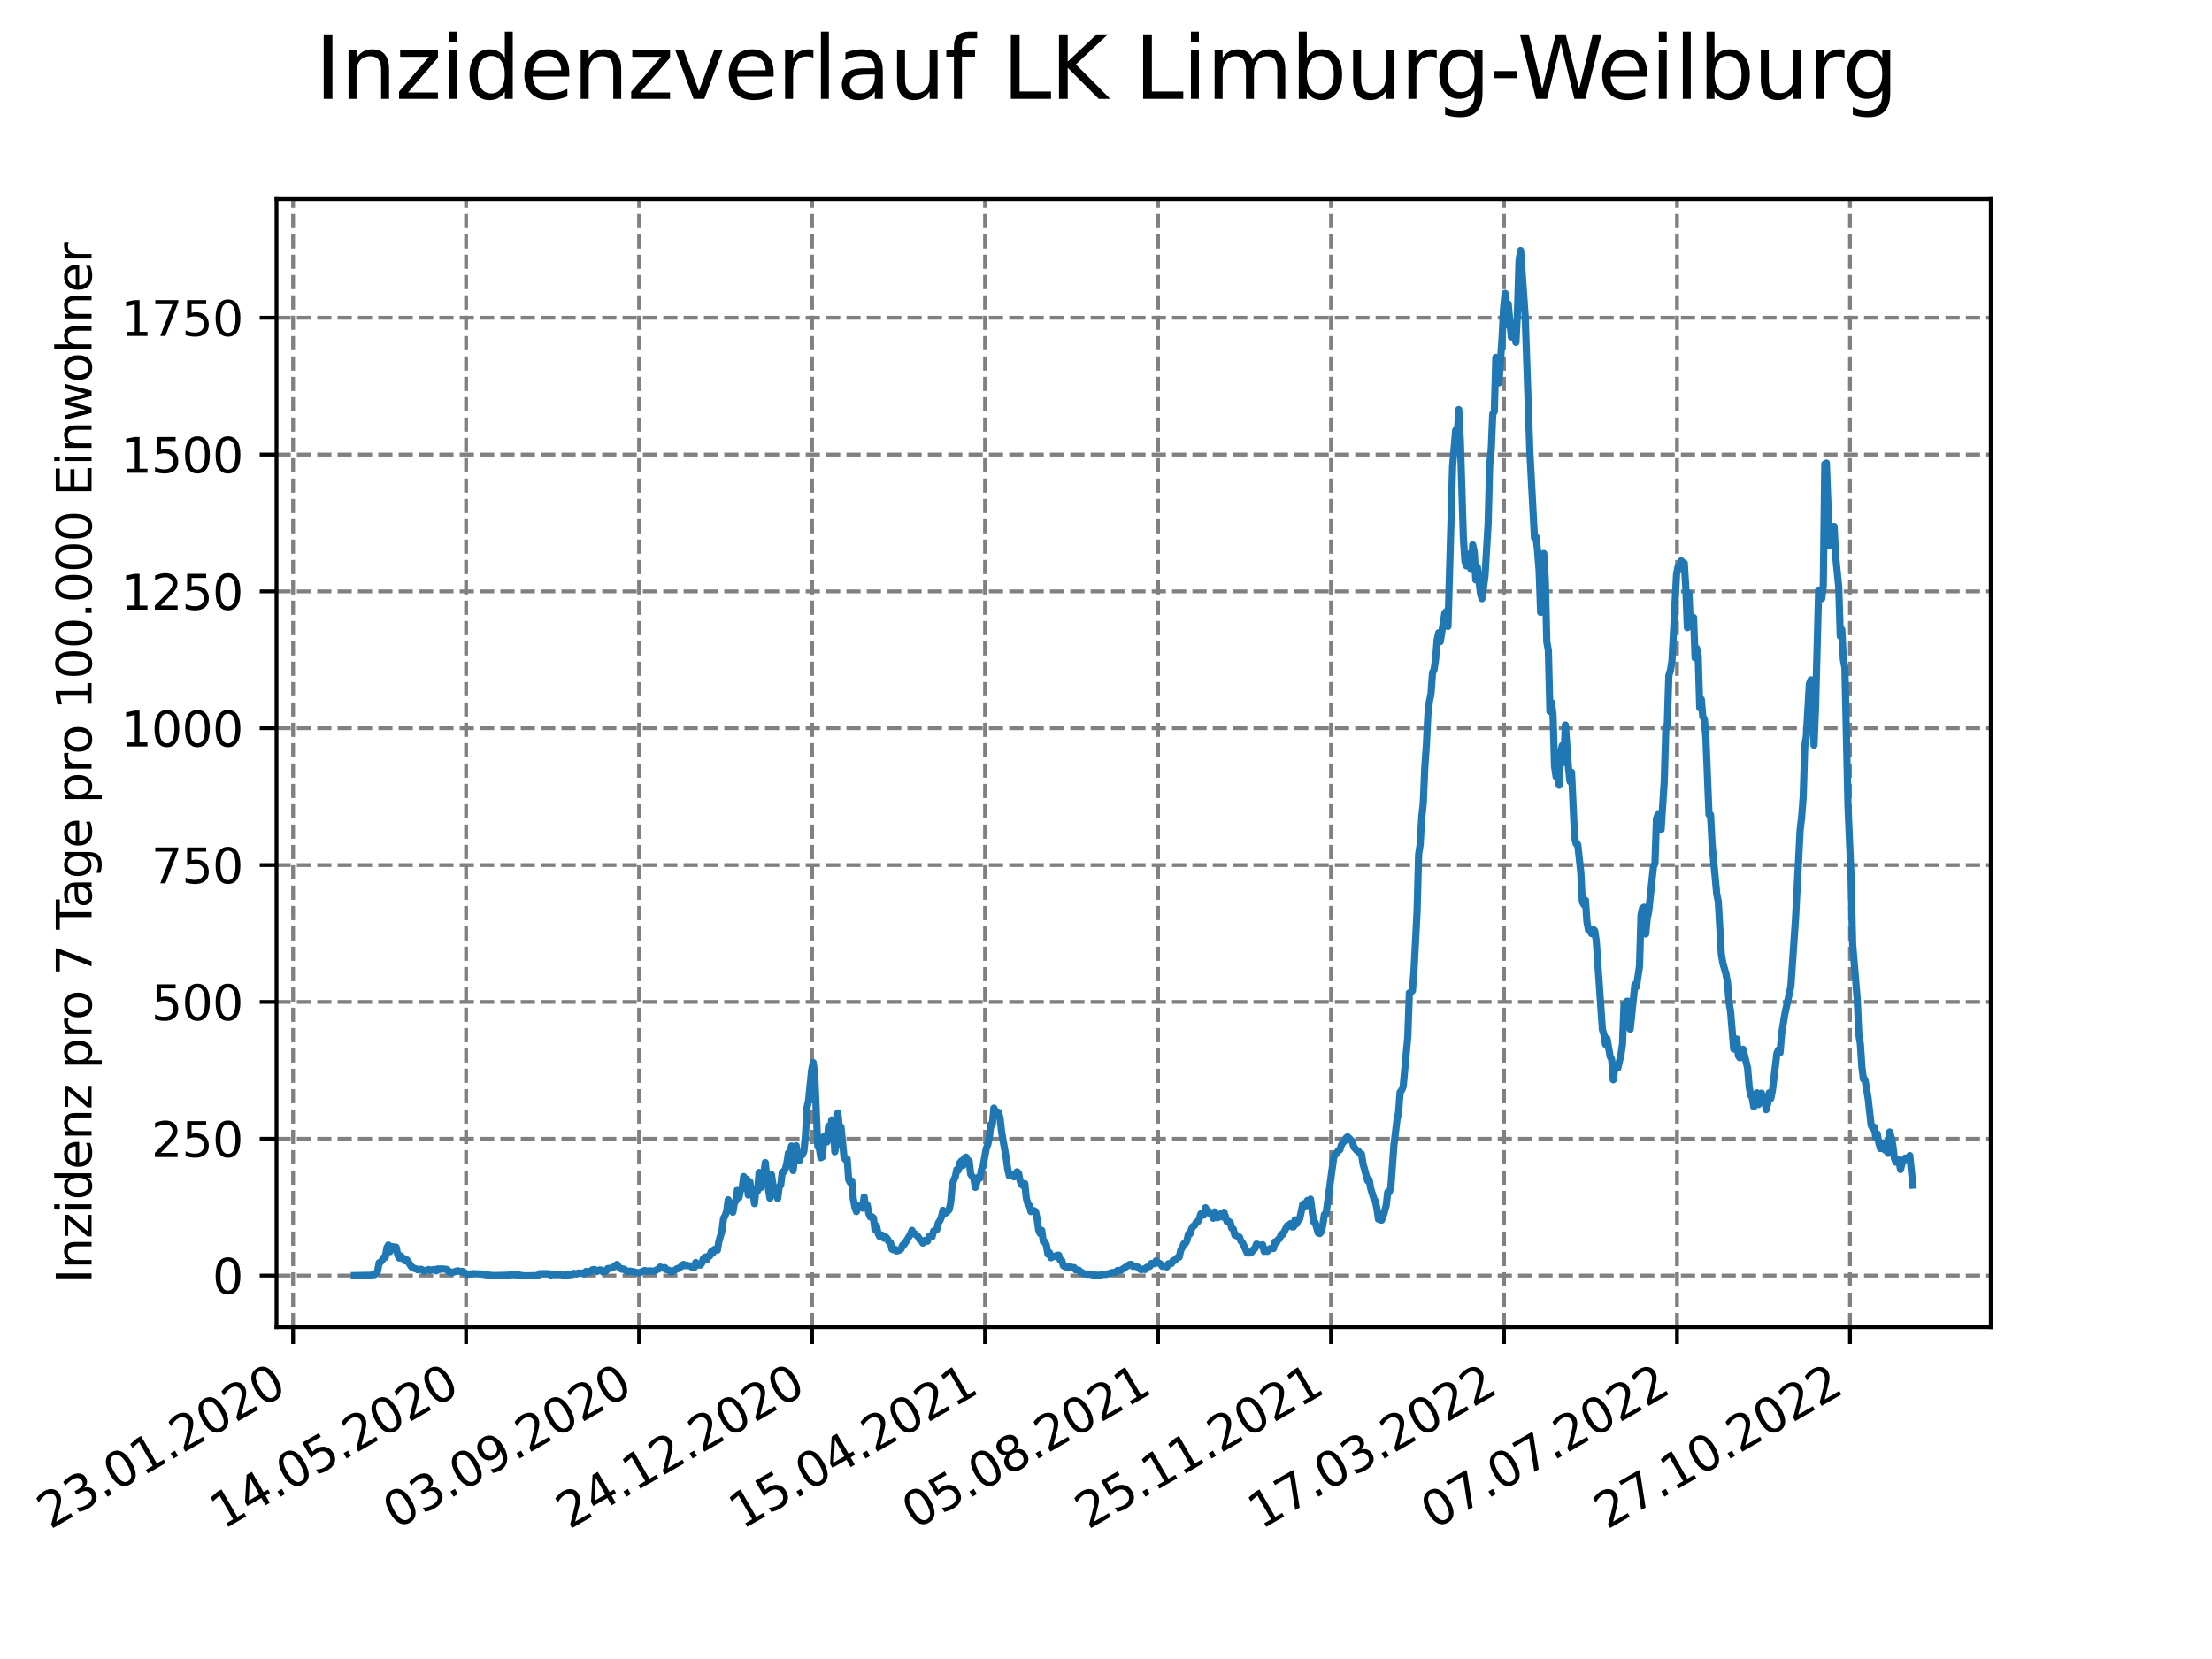 <?xml version="1.0" encoding="utf-8" standalone="no"?>
<!DOCTYPE svg PUBLIC "-//W3C//DTD SVG 1.1//EN"
  "http://www.w3.org/Graphics/SVG/1.1/DTD/svg11.dtd">
<svg xmlns:xlink="http://www.w3.org/1999/xlink" width="460.8pt" height="345.6pt" viewBox="0 0 460.8 345.6" xmlns="http://www.w3.org/2000/svg" version="1.1">
 <defs>
  <style type="text/css">*{stroke-linejoin: round; stroke-linecap: butt}</style>
 </defs>
 <g id="figure_1">
  <g id="patch_1">
   <path d="M 0 345.6 
L 460.8 345.6 
L 460.8 0 
L 0 0 
z
" style="fill: #ffffff"/>
  </g>
  <g id="axes_1">
   <g id="patch_2">
    <path d="M 57.6 276.48 
L 414.72 276.48 
L 414.72 41.472 
L 57.6 41.472 
z
" style="fill: #ffffff"/>
   </g>
   <g id="matplotlib.axis_1">
    <g id="xtick_1">
     <g id="line2d_1">
      <path d="M 61.056 276.48 
L 61.056 41.472 
" clip-path="url(#p3d12aa8bef)" style="fill: none; stroke-dasharray: 2.96,1.28; stroke-dashoffset: 0; stroke: #808080; stroke-width: 0.8"/>
     </g>
     <g id="line2d_2">
      <defs>
       <path id="m053cb8825e" d="M 0 0 
L 0 3.5 
" style="stroke: #000000; stroke-width: 0.8"/>
      </defs>
      <g>
       <use xlink:href="#m053cb8825e" x="61.056" y="276.48" style="stroke: #000000; stroke-width: 0.8"/>
      </g>
     </g>
     <g id="text_1">
      <!-- 23.01.2020 -->
      <g transform="translate(10.431 318.689) rotate(-30) scale(0.1 -0.1)">
       <defs>
        <path id="DejaVuSans-32" d="M 1228 531 
L 3431 531 
L 3431 0 
L 469 0 
L 469 531 
Q 828 903 1448 1529 
Q 2069 2156 2228 2338 
Q 2531 2678 2651 2914 
Q 2772 3150 2772 3378 
Q 2772 3750 2511 3984 
Q 2250 4219 1831 4219 
Q 1534 4219 1204 4116 
Q 875 4013 500 3803 
L 500 4441 
Q 881 4594 1212 4672 
Q 1544 4750 1819 4750 
Q 2544 4750 2975 4387 
Q 3406 4025 3406 3419 
Q 3406 3131 3298 2873 
Q 3191 2616 2906 2266 
Q 2828 2175 2409 1742 
Q 1991 1309 1228 531 
z
" transform="scale(0.016)"/>
        <path id="DejaVuSans-33" d="M 2597 2516 
Q 3050 2419 3304 2112 
Q 3559 1806 3559 1356 
Q 3559 666 3084 287 
Q 2609 -91 1734 -91 
Q 1441 -91 1130 -33 
Q 819 25 488 141 
L 488 750 
Q 750 597 1062 519 
Q 1375 441 1716 441 
Q 2309 441 2620 675 
Q 2931 909 2931 1356 
Q 2931 1769 2642 2001 
Q 2353 2234 1838 2234 
L 1294 2234 
L 1294 2753 
L 1863 2753 
Q 2328 2753 2575 2939 
Q 2822 3125 2822 3475 
Q 2822 3834 2567 4026 
Q 2313 4219 1838 4219 
Q 1578 4219 1281 4162 
Q 984 4106 628 3988 
L 628 4550 
Q 988 4650 1302 4700 
Q 1616 4750 1894 4750 
Q 2613 4750 3031 4423 
Q 3450 4097 3450 3541 
Q 3450 3153 3228 2886 
Q 3006 2619 2597 2516 
z
" transform="scale(0.016)"/>
        <path id="DejaVuSans-2e" d="M 684 794 
L 1344 794 
L 1344 0 
L 684 0 
L 684 794 
z
" transform="scale(0.016)"/>
        <path id="DejaVuSans-30" d="M 2034 4250 
Q 1547 4250 1301 3770 
Q 1056 3291 1056 2328 
Q 1056 1369 1301 889 
Q 1547 409 2034 409 
Q 2525 409 2770 889 
Q 3016 1369 3016 2328 
Q 3016 3291 2770 3770 
Q 2525 4250 2034 4250 
z
M 2034 4750 
Q 2819 4750 3233 4129 
Q 3647 3509 3647 2328 
Q 3647 1150 3233 529 
Q 2819 -91 2034 -91 
Q 1250 -91 836 529 
Q 422 1150 422 2328 
Q 422 3509 836 4129 
Q 1250 4750 2034 4750 
z
" transform="scale(0.016)"/>
        <path id="DejaVuSans-31" d="M 794 531 
L 1825 531 
L 1825 4091 
L 703 3866 
L 703 4441 
L 1819 4666 
L 2450 4666 
L 2450 531 
L 3481 531 
L 3481 0 
L 794 0 
L 794 531 
z
" transform="scale(0.016)"/>
       </defs>
       <use xlink:href="#DejaVuSans-32"/>
       <use xlink:href="#DejaVuSans-33" x="63.623"/>
       <use xlink:href="#DejaVuSans-2e" x="127.246"/>
       <use xlink:href="#DejaVuSans-30" x="159.033"/>
       <use xlink:href="#DejaVuSans-31" x="222.656"/>
       <use xlink:href="#DejaVuSans-2e" x="286.279"/>
       <use xlink:href="#DejaVuSans-32" x="318.066"/>
       <use xlink:href="#DejaVuSans-30" x="381.689"/>
       <use xlink:href="#DejaVuSans-32" x="445.312"/>
       <use xlink:href="#DejaVuSans-30" x="508.936"/>
      </g>
     </g>
    </g>
    <g id="xtick_2">
     <g id="line2d_3">
      <path d="M 97.093 276.48 
L 97.093 41.472 
" clip-path="url(#p3d12aa8bef)" style="fill: none; stroke-dasharray: 2.96,1.28; stroke-dashoffset: 0; stroke: #808080; stroke-width: 0.8"/>
     </g>
     <g id="line2d_4">
      <g>
       <use xlink:href="#m053cb8825e" x="97.093" y="276.48" style="stroke: #000000; stroke-width: 0.8"/>
      </g>
     </g>
     <g id="text_2">
      <!-- 14.05.2020 -->
      <g transform="translate(46.468 318.689) rotate(-30) scale(0.1 -0.1)">
       <defs>
        <path id="DejaVuSans-34" d="M 2419 4116 
L 825 1625 
L 2419 1625 
L 2419 4116 
z
M 2253 4666 
L 3047 4666 
L 3047 1625 
L 3713 1625 
L 3713 1100 
L 3047 1100 
L 3047 0 
L 2419 0 
L 2419 1100 
L 313 1100 
L 313 1709 
L 2253 4666 
z
" transform="scale(0.016)"/>
        <path id="DejaVuSans-35" d="M 691 4666 
L 3169 4666 
L 3169 4134 
L 1269 4134 
L 1269 2991 
Q 1406 3038 1543 3061 
Q 1681 3084 1819 3084 
Q 2600 3084 3056 2656 
Q 3513 2228 3513 1497 
Q 3513 744 3044 326 
Q 2575 -91 1722 -91 
Q 1428 -91 1123 -41 
Q 819 9 494 109 
L 494 744 
Q 775 591 1075 516 
Q 1375 441 1709 441 
Q 2250 441 2565 725 
Q 2881 1009 2881 1497 
Q 2881 1984 2565 2268 
Q 2250 2553 1709 2553 
Q 1456 2553 1204 2497 
Q 953 2441 691 2322 
L 691 4666 
z
" transform="scale(0.016)"/>
       </defs>
       <use xlink:href="#DejaVuSans-31"/>
       <use xlink:href="#DejaVuSans-34" x="63.623"/>
       <use xlink:href="#DejaVuSans-2e" x="127.246"/>
       <use xlink:href="#DejaVuSans-30" x="159.033"/>
       <use xlink:href="#DejaVuSans-35" x="222.656"/>
       <use xlink:href="#DejaVuSans-2e" x="286.279"/>
       <use xlink:href="#DejaVuSans-32" x="318.066"/>
       <use xlink:href="#DejaVuSans-30" x="381.689"/>
       <use xlink:href="#DejaVuSans-32" x="445.312"/>
       <use xlink:href="#DejaVuSans-30" x="508.936"/>
      </g>
     </g>
    </g>
    <g id="xtick_3">
     <g id="line2d_5">
      <path d="M 133.13 276.48 
L 133.13 41.472 
" clip-path="url(#p3d12aa8bef)" style="fill: none; stroke-dasharray: 2.96,1.28; stroke-dashoffset: 0; stroke: #808080; stroke-width: 0.8"/>
     </g>
     <g id="line2d_6">
      <g>
       <use xlink:href="#m053cb8825e" x="133.13" y="276.48" style="stroke: #000000; stroke-width: 0.8"/>
      </g>
     </g>
     <g id="text_3">
      <!-- 03.09.2020 -->
      <g transform="translate(82.505 318.689) rotate(-30) scale(0.1 -0.1)">
       <defs>
        <path id="DejaVuSans-39" d="M 703 97 
L 703 672 
Q 941 559 1184 500 
Q 1428 441 1663 441 
Q 2288 441 2617 861 
Q 2947 1281 2994 2138 
Q 2813 1869 2534 1725 
Q 2256 1581 1919 1581 
Q 1219 1581 811 2004 
Q 403 2428 403 3163 
Q 403 3881 828 4315 
Q 1253 4750 1959 4750 
Q 2769 4750 3195 4129 
Q 3622 3509 3622 2328 
Q 3622 1225 3098 567 
Q 2575 -91 1691 -91 
Q 1453 -91 1209 -44 
Q 966 3 703 97 
z
M 1959 2075 
Q 2384 2075 2632 2365 
Q 2881 2656 2881 3163 
Q 2881 3666 2632 3958 
Q 2384 4250 1959 4250 
Q 1534 4250 1286 3958 
Q 1038 3666 1038 3163 
Q 1038 2656 1286 2365 
Q 1534 2075 1959 2075 
z
" transform="scale(0.016)"/>
       </defs>
       <use xlink:href="#DejaVuSans-30"/>
       <use xlink:href="#DejaVuSans-33" x="63.623"/>
       <use xlink:href="#DejaVuSans-2e" x="127.246"/>
       <use xlink:href="#DejaVuSans-30" x="159.033"/>
       <use xlink:href="#DejaVuSans-39" x="222.656"/>
       <use xlink:href="#DejaVuSans-2e" x="286.279"/>
       <use xlink:href="#DejaVuSans-32" x="318.066"/>
       <use xlink:href="#DejaVuSans-30" x="381.689"/>
       <use xlink:href="#DejaVuSans-32" x="445.312"/>
       <use xlink:href="#DejaVuSans-30" x="508.936"/>
      </g>
     </g>
    </g>
    <g id="xtick_4">
     <g id="line2d_7">
      <path d="M 169.167 276.48 
L 169.167 41.472 
" clip-path="url(#p3d12aa8bef)" style="fill: none; stroke-dasharray: 2.96,1.28; stroke-dashoffset: 0; stroke: #808080; stroke-width: 0.8"/>
     </g>
     <g id="line2d_8">
      <g>
       <use xlink:href="#m053cb8825e" x="169.167" y="276.48" style="stroke: #000000; stroke-width: 0.8"/>
      </g>
     </g>
     <g id="text_4">
      <!-- 24.12.2020 -->
      <g transform="translate(118.542 318.689) rotate(-30) scale(0.1 -0.1)">
       <use xlink:href="#DejaVuSans-32"/>
       <use xlink:href="#DejaVuSans-34" x="63.623"/>
       <use xlink:href="#DejaVuSans-2e" x="127.246"/>
       <use xlink:href="#DejaVuSans-31" x="159.033"/>
       <use xlink:href="#DejaVuSans-32" x="222.656"/>
       <use xlink:href="#DejaVuSans-2e" x="286.279"/>
       <use xlink:href="#DejaVuSans-32" x="318.066"/>
       <use xlink:href="#DejaVuSans-30" x="381.689"/>
       <use xlink:href="#DejaVuSans-32" x="445.312"/>
       <use xlink:href="#DejaVuSans-30" x="508.936"/>
      </g>
     </g>
    </g>
    <g id="xtick_5">
     <g id="line2d_9">
      <path d="M 205.204 276.48 
L 205.204 41.472 
" clip-path="url(#p3d12aa8bef)" style="fill: none; stroke-dasharray: 2.96,1.28; stroke-dashoffset: 0; stroke: #808080; stroke-width: 0.8"/>
     </g>
     <g id="line2d_10">
      <g>
       <use xlink:href="#m053cb8825e" x="205.204" y="276.48" style="stroke: #000000; stroke-width: 0.8"/>
      </g>
     </g>
     <g id="text_5">
      <!-- 15.04.2021 -->
      <g transform="translate(154.579 318.689) rotate(-30) scale(0.1 -0.1)">
       <use xlink:href="#DejaVuSans-31"/>
       <use xlink:href="#DejaVuSans-35" x="63.623"/>
       <use xlink:href="#DejaVuSans-2e" x="127.246"/>
       <use xlink:href="#DejaVuSans-30" x="159.033"/>
       <use xlink:href="#DejaVuSans-34" x="222.656"/>
       <use xlink:href="#DejaVuSans-2e" x="286.279"/>
       <use xlink:href="#DejaVuSans-32" x="318.066"/>
       <use xlink:href="#DejaVuSans-30" x="381.689"/>
       <use xlink:href="#DejaVuSans-32" x="445.312"/>
       <use xlink:href="#DejaVuSans-31" x="508.936"/>
      </g>
     </g>
    </g>
    <g id="xtick_6">
     <g id="line2d_11">
      <path d="M 241.241 276.48 
L 241.241 41.472 
" clip-path="url(#p3d12aa8bef)" style="fill: none; stroke-dasharray: 2.96,1.28; stroke-dashoffset: 0; stroke: #808080; stroke-width: 0.8"/>
     </g>
     <g id="line2d_12">
      <g>
       <use xlink:href="#m053cb8825e" x="241.241" y="276.48" style="stroke: #000000; stroke-width: 0.8"/>
      </g>
     </g>
     <g id="text_6">
      <!-- 05.08.2021 -->
      <g transform="translate(190.616 318.689) rotate(-30) scale(0.1 -0.1)">
       <defs>
        <path id="DejaVuSans-38" d="M 2034 2216 
Q 1584 2216 1326 1975 
Q 1069 1734 1069 1313 
Q 1069 891 1326 650 
Q 1584 409 2034 409 
Q 2484 409 2743 651 
Q 3003 894 3003 1313 
Q 3003 1734 2745 1975 
Q 2488 2216 2034 2216 
z
M 1403 2484 
Q 997 2584 770 2862 
Q 544 3141 544 3541 
Q 544 4100 942 4425 
Q 1341 4750 2034 4750 
Q 2731 4750 3128 4425 
Q 3525 4100 3525 3541 
Q 3525 3141 3298 2862 
Q 3072 2584 2669 2484 
Q 3125 2378 3379 2068 
Q 3634 1759 3634 1313 
Q 3634 634 3220 271 
Q 2806 -91 2034 -91 
Q 1263 -91 848 271 
Q 434 634 434 1313 
Q 434 1759 690 2068 
Q 947 2378 1403 2484 
z
M 1172 3481 
Q 1172 3119 1398 2916 
Q 1625 2713 2034 2713 
Q 2441 2713 2670 2916 
Q 2900 3119 2900 3481 
Q 2900 3844 2670 4047 
Q 2441 4250 2034 4250 
Q 1625 4250 1398 4047 
Q 1172 3844 1172 3481 
z
" transform="scale(0.016)"/>
       </defs>
       <use xlink:href="#DejaVuSans-30"/>
       <use xlink:href="#DejaVuSans-35" x="63.623"/>
       <use xlink:href="#DejaVuSans-2e" x="127.246"/>
       <use xlink:href="#DejaVuSans-30" x="159.033"/>
       <use xlink:href="#DejaVuSans-38" x="222.656"/>
       <use xlink:href="#DejaVuSans-2e" x="286.279"/>
       <use xlink:href="#DejaVuSans-32" x="318.066"/>
       <use xlink:href="#DejaVuSans-30" x="381.689"/>
       <use xlink:href="#DejaVuSans-32" x="445.312"/>
       <use xlink:href="#DejaVuSans-31" x="508.936"/>
      </g>
     </g>
    </g>
    <g id="xtick_7">
     <g id="line2d_13">
      <path d="M 277.278 276.48 
L 277.278 41.472 
" clip-path="url(#p3d12aa8bef)" style="fill: none; stroke-dasharray: 2.96,1.28; stroke-dashoffset: 0; stroke: #808080; stroke-width: 0.8"/>
     </g>
     <g id="line2d_14">
      <g>
       <use xlink:href="#m053cb8825e" x="277.278" y="276.48" style="stroke: #000000; stroke-width: 0.8"/>
      </g>
     </g>
     <g id="text_7">
      <!-- 25.11.2021 -->
      <g transform="translate(226.653 318.689) rotate(-30) scale(0.1 -0.1)">
       <use xlink:href="#DejaVuSans-32"/>
       <use xlink:href="#DejaVuSans-35" x="63.623"/>
       <use xlink:href="#DejaVuSans-2e" x="127.246"/>
       <use xlink:href="#DejaVuSans-31" x="159.033"/>
       <use xlink:href="#DejaVuSans-31" x="222.656"/>
       <use xlink:href="#DejaVuSans-2e" x="286.279"/>
       <use xlink:href="#DejaVuSans-32" x="318.066"/>
       <use xlink:href="#DejaVuSans-30" x="381.689"/>
       <use xlink:href="#DejaVuSans-32" x="445.312"/>
       <use xlink:href="#DejaVuSans-31" x="508.936"/>
      </g>
     </g>
    </g>
    <g id="xtick_8">
     <g id="line2d_15">
      <path d="M 313.315 276.48 
L 313.315 41.472 
" clip-path="url(#p3d12aa8bef)" style="fill: none; stroke-dasharray: 2.96,1.28; stroke-dashoffset: 0; stroke: #808080; stroke-width: 0.8"/>
     </g>
     <g id="line2d_16">
      <g>
       <use xlink:href="#m053cb8825e" x="313.315" y="276.48" style="stroke: #000000; stroke-width: 0.8"/>
      </g>
     </g>
     <g id="text_8">
      <!-- 17.03.2022 -->
      <g transform="translate(262.69 318.689) rotate(-30) scale(0.1 -0.1)">
       <defs>
        <path id="DejaVuSans-37" d="M 525 4666 
L 3525 4666 
L 3525 4397 
L 1831 0 
L 1172 0 
L 2766 4134 
L 525 4134 
L 525 4666 
z
" transform="scale(0.016)"/>
       </defs>
       <use xlink:href="#DejaVuSans-31"/>
       <use xlink:href="#DejaVuSans-37" x="63.623"/>
       <use xlink:href="#DejaVuSans-2e" x="127.246"/>
       <use xlink:href="#DejaVuSans-30" x="159.033"/>
       <use xlink:href="#DejaVuSans-33" x="222.656"/>
       <use xlink:href="#DejaVuSans-2e" x="286.279"/>
       <use xlink:href="#DejaVuSans-32" x="318.066"/>
       <use xlink:href="#DejaVuSans-30" x="381.689"/>
       <use xlink:href="#DejaVuSans-32" x="445.312"/>
       <use xlink:href="#DejaVuSans-32" x="508.936"/>
      </g>
     </g>
    </g>
    <g id="xtick_9">
     <g id="line2d_17">
      <path d="M 349.352 276.48 
L 349.352 41.472 
" clip-path="url(#p3d12aa8bef)" style="fill: none; stroke-dasharray: 2.96,1.28; stroke-dashoffset: 0; stroke: #808080; stroke-width: 0.8"/>
     </g>
     <g id="line2d_18">
      <g>
       <use xlink:href="#m053cb8825e" x="349.352" y="276.48" style="stroke: #000000; stroke-width: 0.8"/>
      </g>
     </g>
     <g id="text_9">
      <!-- 07.07.2022 -->
      <g transform="translate(298.727 318.689) rotate(-30) scale(0.1 -0.1)">
       <use xlink:href="#DejaVuSans-30"/>
       <use xlink:href="#DejaVuSans-37" x="63.623"/>
       <use xlink:href="#DejaVuSans-2e" x="127.246"/>
       <use xlink:href="#DejaVuSans-30" x="159.033"/>
       <use xlink:href="#DejaVuSans-37" x="222.656"/>
       <use xlink:href="#DejaVuSans-2e" x="286.279"/>
       <use xlink:href="#DejaVuSans-32" x="318.066"/>
       <use xlink:href="#DejaVuSans-30" x="381.689"/>
       <use xlink:href="#DejaVuSans-32" x="445.312"/>
       <use xlink:href="#DejaVuSans-32" x="508.936"/>
      </g>
     </g>
    </g>
    <g id="xtick_10">
     <g id="line2d_19">
      <path d="M 385.389 276.48 
L 385.389 41.472 
" clip-path="url(#p3d12aa8bef)" style="fill: none; stroke-dasharray: 2.96,1.28; stroke-dashoffset: 0; stroke: #808080; stroke-width: 0.8"/>
     </g>
     <g id="line2d_20">
      <g>
       <use xlink:href="#m053cb8825e" x="385.389" y="276.48" style="stroke: #000000; stroke-width: 0.8"/>
      </g>
     </g>
     <g id="text_10">
      <!-- 27.10.2022 -->
      <g transform="translate(334.764 318.689) rotate(-30) scale(0.1 -0.1)">
       <use xlink:href="#DejaVuSans-32"/>
       <use xlink:href="#DejaVuSans-37" x="63.623"/>
       <use xlink:href="#DejaVuSans-2e" x="127.246"/>
       <use xlink:href="#DejaVuSans-31" x="159.033"/>
       <use xlink:href="#DejaVuSans-30" x="222.656"/>
       <use xlink:href="#DejaVuSans-2e" x="286.279"/>
       <use xlink:href="#DejaVuSans-32" x="318.066"/>
       <use xlink:href="#DejaVuSans-30" x="381.689"/>
       <use xlink:href="#DejaVuSans-32" x="445.312"/>
       <use xlink:href="#DejaVuSans-32" x="508.936"/>
      </g>
     </g>
    </g>
   </g>
   <g id="matplotlib.axis_2">
    <g id="ytick_1">
     <g id="line2d_21">
      <path d="M 57.6 265.731 
L 414.72 265.731 
" clip-path="url(#p3d12aa8bef)" style="fill: none; stroke-dasharray: 2.96,1.28; stroke-dashoffset: 0; stroke: #808080; stroke-width: 0.8"/>
     </g>
     <g id="line2d_22">
      <defs>
       <path id="mfb9968c2fb" d="M 0 0 
L -3.5 0 
" style="stroke: #000000; stroke-width: 0.8"/>
      </defs>
      <g>
       <use xlink:href="#mfb9968c2fb" x="57.6" y="265.731" style="stroke: #000000; stroke-width: 0.8"/>
      </g>
     </g>
     <g id="text_11">
      <!-- 0 -->
      <g transform="translate(44.237 269.531) scale(0.1 -0.1)">
       <use xlink:href="#DejaVuSans-30"/>
      </g>
     </g>
    </g>
    <g id="ytick_2">
     <g id="line2d_23">
      <path d="M 57.6 237.225 
L 414.72 237.225 
" clip-path="url(#p3d12aa8bef)" style="fill: none; stroke-dasharray: 2.96,1.28; stroke-dashoffset: 0; stroke: #808080; stroke-width: 0.8"/>
     </g>
     <g id="line2d_24">
      <g>
       <use xlink:href="#mfb9968c2fb" x="57.6" y="237.225" style="stroke: #000000; stroke-width: 0.8"/>
      </g>
     </g>
     <g id="text_12">
      <!-- 250 -->
      <g transform="translate(31.512 241.024) scale(0.1 -0.1)">
       <use xlink:href="#DejaVuSans-32"/>
       <use xlink:href="#DejaVuSans-35" x="63.623"/>
       <use xlink:href="#DejaVuSans-30" x="127.246"/>
      </g>
     </g>
    </g>
    <g id="ytick_3">
     <g id="line2d_25">
      <path d="M 57.6 208.718 
L 414.72 208.718 
" clip-path="url(#p3d12aa8bef)" style="fill: none; stroke-dasharray: 2.96,1.28; stroke-dashoffset: 0; stroke: #808080; stroke-width: 0.8"/>
     </g>
     <g id="line2d_26">
      <g>
       <use xlink:href="#mfb9968c2fb" x="57.6" y="208.718" style="stroke: #000000; stroke-width: 0.8"/>
      </g>
     </g>
     <g id="text_13">
      <!-- 500 -->
      <g transform="translate(31.512 212.518) scale(0.1 -0.1)">
       <use xlink:href="#DejaVuSans-35"/>
       <use xlink:href="#DejaVuSans-30" x="63.623"/>
       <use xlink:href="#DejaVuSans-30" x="127.246"/>
      </g>
     </g>
    </g>
    <g id="ytick_4">
     <g id="line2d_27">
      <path d="M 57.6 180.212 
L 414.72 180.212 
" clip-path="url(#p3d12aa8bef)" style="fill: none; stroke-dasharray: 2.96,1.28; stroke-dashoffset: 0; stroke: #808080; stroke-width: 0.8"/>
     </g>
     <g id="line2d_28">
      <g>
       <use xlink:href="#mfb9968c2fb" x="57.6" y="180.212" style="stroke: #000000; stroke-width: 0.8"/>
      </g>
     </g>
     <g id="text_14">
      <!-- 750 -->
      <g transform="translate(31.512 184.011) scale(0.1 -0.1)">
       <use xlink:href="#DejaVuSans-37"/>
       <use xlink:href="#DejaVuSans-35" x="63.623"/>
       <use xlink:href="#DejaVuSans-30" x="127.246"/>
      </g>
     </g>
    </g>
    <g id="ytick_5">
     <g id="line2d_29">
      <path d="M 57.6 151.705 
L 414.72 151.705 
" clip-path="url(#p3d12aa8bef)" style="fill: none; stroke-dasharray: 2.96,1.28; stroke-dashoffset: 0; stroke: #808080; stroke-width: 0.8"/>
     </g>
     <g id="line2d_30">
      <g>
       <use xlink:href="#mfb9968c2fb" x="57.6" y="151.705" style="stroke: #000000; stroke-width: 0.8"/>
      </g>
     </g>
     <g id="text_15">
      <!-- 1000 -->
      <g transform="translate(25.15 155.504) scale(0.1 -0.1)">
       <use xlink:href="#DejaVuSans-31"/>
       <use xlink:href="#DejaVuSans-30" x="63.623"/>
       <use xlink:href="#DejaVuSans-30" x="127.246"/>
       <use xlink:href="#DejaVuSans-30" x="190.869"/>
      </g>
     </g>
    </g>
    <g id="ytick_6">
     <g id="line2d_31">
      <path d="M 57.6 123.198 
L 414.72 123.198 
" clip-path="url(#p3d12aa8bef)" style="fill: none; stroke-dasharray: 2.96,1.28; stroke-dashoffset: 0; stroke: #808080; stroke-width: 0.8"/>
     </g>
     <g id="line2d_32">
      <g>
       <use xlink:href="#mfb9968c2fb" x="57.6" y="123.198" style="stroke: #000000; stroke-width: 0.8"/>
      </g>
     </g>
     <g id="text_16">
      <!-- 1250 -->
      <g transform="translate(25.15 126.998) scale(0.1 -0.1)">
       <use xlink:href="#DejaVuSans-31"/>
       <use xlink:href="#DejaVuSans-32" x="63.623"/>
       <use xlink:href="#DejaVuSans-35" x="127.246"/>
       <use xlink:href="#DejaVuSans-30" x="190.869"/>
      </g>
     </g>
    </g>
    <g id="ytick_7">
     <g id="line2d_33">
      <path d="M 57.6 94.692 
L 414.72 94.692 
" clip-path="url(#p3d12aa8bef)" style="fill: none; stroke-dasharray: 2.96,1.28; stroke-dashoffset: 0; stroke: #808080; stroke-width: 0.8"/>
     </g>
     <g id="line2d_34">
      <g>
       <use xlink:href="#mfb9968c2fb" x="57.6" y="94.692" style="stroke: #000000; stroke-width: 0.8"/>
      </g>
     </g>
     <g id="text_17">
      <!-- 1500 -->
      <g transform="translate(25.15 98.491) scale(0.1 -0.1)">
       <use xlink:href="#DejaVuSans-31"/>
       <use xlink:href="#DejaVuSans-35" x="63.623"/>
       <use xlink:href="#DejaVuSans-30" x="127.246"/>
       <use xlink:href="#DejaVuSans-30" x="190.869"/>
      </g>
     </g>
    </g>
    <g id="ytick_8">
     <g id="line2d_35">
      <path d="M 57.6 66.185 
L 414.72 66.185 
" clip-path="url(#p3d12aa8bef)" style="fill: none; stroke-dasharray: 2.96,1.28; stroke-dashoffset: 0; stroke: #808080; stroke-width: 0.8"/>
     </g>
     <g id="line2d_36">
      <g>
       <use xlink:href="#mfb9968c2fb" x="57.6" y="66.185" style="stroke: #000000; stroke-width: 0.8"/>
      </g>
     </g>
     <g id="text_18">
      <!-- 1750 -->
      <g transform="translate(25.15 69.985) scale(0.1 -0.1)">
       <use xlink:href="#DejaVuSans-31"/>
       <use xlink:href="#DejaVuSans-37" x="63.623"/>
       <use xlink:href="#DejaVuSans-35" x="127.246"/>
       <use xlink:href="#DejaVuSans-30" x="190.869"/>
      </g>
     </g>
    </g>
    <g id="text_19">
     <!-- Inzidenz pro 7 Tage pro 100.000 Einwohner -->
     <g transform="translate(19.07 267.301) rotate(-90) scale(0.1 -0.1)">
      <defs>
       <path id="DejaVuSans-49" d="M 628 4666 
L 1259 4666 
L 1259 0 
L 628 0 
L 628 4666 
z
" transform="scale(0.016)"/>
       <path id="DejaVuSans-6e" d="M 3513 2113 
L 3513 0 
L 2938 0 
L 2938 2094 
Q 2938 2591 2744 2837 
Q 2550 3084 2163 3084 
Q 1697 3084 1428 2787 
Q 1159 2491 1159 1978 
L 1159 0 
L 581 0 
L 581 3500 
L 1159 3500 
L 1159 2956 
Q 1366 3272 1645 3428 
Q 1925 3584 2291 3584 
Q 2894 3584 3203 3211 
Q 3513 2838 3513 2113 
z
" transform="scale(0.016)"/>
       <path id="DejaVuSans-7a" d="M 353 3500 
L 3084 3500 
L 3084 2975 
L 922 459 
L 3084 459 
L 3084 0 
L 275 0 
L 275 525 
L 2438 3041 
L 353 3041 
L 353 3500 
z
" transform="scale(0.016)"/>
       <path id="DejaVuSans-69" d="M 603 3500 
L 1178 3500 
L 1178 0 
L 603 0 
L 603 3500 
z
M 603 4863 
L 1178 4863 
L 1178 4134 
L 603 4134 
L 603 4863 
z
" transform="scale(0.016)"/>
       <path id="DejaVuSans-64" d="M 2906 2969 
L 2906 4863 
L 3481 4863 
L 3481 0 
L 2906 0 
L 2906 525 
Q 2725 213 2448 61 
Q 2172 -91 1784 -91 
Q 1150 -91 751 415 
Q 353 922 353 1747 
Q 353 2572 751 3078 
Q 1150 3584 1784 3584 
Q 2172 3584 2448 3432 
Q 2725 3281 2906 2969 
z
M 947 1747 
Q 947 1113 1208 752 
Q 1469 391 1925 391 
Q 2381 391 2643 752 
Q 2906 1113 2906 1747 
Q 2906 2381 2643 2742 
Q 2381 3103 1925 3103 
Q 1469 3103 1208 2742 
Q 947 2381 947 1747 
z
" transform="scale(0.016)"/>
       <path id="DejaVuSans-65" d="M 3597 1894 
L 3597 1613 
L 953 1613 
Q 991 1019 1311 708 
Q 1631 397 2203 397 
Q 2534 397 2845 478 
Q 3156 559 3463 722 
L 3463 178 
Q 3153 47 2828 -22 
Q 2503 -91 2169 -91 
Q 1331 -91 842 396 
Q 353 884 353 1716 
Q 353 2575 817 3079 
Q 1281 3584 2069 3584 
Q 2775 3584 3186 3129 
Q 3597 2675 3597 1894 
z
M 3022 2063 
Q 3016 2534 2758 2815 
Q 2500 3097 2075 3097 
Q 1594 3097 1305 2825 
Q 1016 2553 972 2059 
L 3022 2063 
z
" transform="scale(0.016)"/>
       <path id="DejaVuSans-20" transform="scale(0.016)"/>
       <path id="DejaVuSans-70" d="M 1159 525 
L 1159 -1331 
L 581 -1331 
L 581 3500 
L 1159 3500 
L 1159 2969 
Q 1341 3281 1617 3432 
Q 1894 3584 2278 3584 
Q 2916 3584 3314 3078 
Q 3713 2572 3713 1747 
Q 3713 922 3314 415 
Q 2916 -91 2278 -91 
Q 1894 -91 1617 61 
Q 1341 213 1159 525 
z
M 3116 1747 
Q 3116 2381 2855 2742 
Q 2594 3103 2138 3103 
Q 1681 3103 1420 2742 
Q 1159 2381 1159 1747 
Q 1159 1113 1420 752 
Q 1681 391 2138 391 
Q 2594 391 2855 752 
Q 3116 1113 3116 1747 
z
" transform="scale(0.016)"/>
       <path id="DejaVuSans-72" d="M 2631 2963 
Q 2534 3019 2420 3045 
Q 2306 3072 2169 3072 
Q 1681 3072 1420 2755 
Q 1159 2438 1159 1844 
L 1159 0 
L 581 0 
L 581 3500 
L 1159 3500 
L 1159 2956 
Q 1341 3275 1631 3429 
Q 1922 3584 2338 3584 
Q 2397 3584 2469 3576 
Q 2541 3569 2628 3553 
L 2631 2963 
z
" transform="scale(0.016)"/>
       <path id="DejaVuSans-6f" d="M 1959 3097 
Q 1497 3097 1228 2736 
Q 959 2375 959 1747 
Q 959 1119 1226 758 
Q 1494 397 1959 397 
Q 2419 397 2687 759 
Q 2956 1122 2956 1747 
Q 2956 2369 2687 2733 
Q 2419 3097 1959 3097 
z
M 1959 3584 
Q 2709 3584 3137 3096 
Q 3566 2609 3566 1747 
Q 3566 888 3137 398 
Q 2709 -91 1959 -91 
Q 1206 -91 779 398 
Q 353 888 353 1747 
Q 353 2609 779 3096 
Q 1206 3584 1959 3584 
z
" transform="scale(0.016)"/>
       <path id="DejaVuSans-54" d="M -19 4666 
L 3928 4666 
L 3928 4134 
L 2272 4134 
L 2272 0 
L 1638 0 
L 1638 4134 
L -19 4134 
L -19 4666 
z
" transform="scale(0.016)"/>
       <path id="DejaVuSans-61" d="M 2194 1759 
Q 1497 1759 1228 1600 
Q 959 1441 959 1056 
Q 959 750 1161 570 
Q 1363 391 1709 391 
Q 2188 391 2477 730 
Q 2766 1069 2766 1631 
L 2766 1759 
L 2194 1759 
z
M 3341 1997 
L 3341 0 
L 2766 0 
L 2766 531 
Q 2569 213 2275 61 
Q 1981 -91 1556 -91 
Q 1019 -91 701 211 
Q 384 513 384 1019 
Q 384 1609 779 1909 
Q 1175 2209 1959 2209 
L 2766 2209 
L 2766 2266 
Q 2766 2663 2505 2880 
Q 2244 3097 1772 3097 
Q 1472 3097 1187 3025 
Q 903 2953 641 2809 
L 641 3341 
Q 956 3463 1253 3523 
Q 1550 3584 1831 3584 
Q 2591 3584 2966 3190 
Q 3341 2797 3341 1997 
z
" transform="scale(0.016)"/>
       <path id="DejaVuSans-67" d="M 2906 1791 
Q 2906 2416 2648 2759 
Q 2391 3103 1925 3103 
Q 1463 3103 1205 2759 
Q 947 2416 947 1791 
Q 947 1169 1205 825 
Q 1463 481 1925 481 
Q 2391 481 2648 825 
Q 2906 1169 2906 1791 
z
M 3481 434 
Q 3481 -459 3084 -895 
Q 2688 -1331 1869 -1331 
Q 1566 -1331 1297 -1286 
Q 1028 -1241 775 -1147 
L 775 -588 
Q 1028 -725 1275 -790 
Q 1522 -856 1778 -856 
Q 2344 -856 2625 -561 
Q 2906 -266 2906 331 
L 2906 616 
Q 2728 306 2450 153 
Q 2172 0 1784 0 
Q 1141 0 747 490 
Q 353 981 353 1791 
Q 353 2603 747 3093 
Q 1141 3584 1784 3584 
Q 2172 3584 2450 3431 
Q 2728 3278 2906 2969 
L 2906 3500 
L 3481 3500 
L 3481 434 
z
" transform="scale(0.016)"/>
       <path id="DejaVuSans-45" d="M 628 4666 
L 3578 4666 
L 3578 4134 
L 1259 4134 
L 1259 2753 
L 3481 2753 
L 3481 2222 
L 1259 2222 
L 1259 531 
L 3634 531 
L 3634 0 
L 628 0 
L 628 4666 
z
" transform="scale(0.016)"/>
       <path id="DejaVuSans-77" d="M 269 3500 
L 844 3500 
L 1563 769 
L 2278 3500 
L 2956 3500 
L 3675 769 
L 4391 3500 
L 4966 3500 
L 4050 0 
L 3372 0 
L 2619 2869 
L 1863 0 
L 1184 0 
L 269 3500 
z
" transform="scale(0.016)"/>
       <path id="DejaVuSans-68" d="M 3513 2113 
L 3513 0 
L 2938 0 
L 2938 2094 
Q 2938 2591 2744 2837 
Q 2550 3084 2163 3084 
Q 1697 3084 1428 2787 
Q 1159 2491 1159 1978 
L 1159 0 
L 581 0 
L 581 4863 
L 1159 4863 
L 1159 2956 
Q 1366 3272 1645 3428 
Q 1925 3584 2291 3584 
Q 2894 3584 3203 3211 
Q 3513 2838 3513 2113 
z
" transform="scale(0.016)"/>
      </defs>
      <use xlink:href="#DejaVuSans-49"/>
      <use xlink:href="#DejaVuSans-6e" x="29.492"/>
      <use xlink:href="#DejaVuSans-7a" x="92.871"/>
      <use xlink:href="#DejaVuSans-69" x="145.361"/>
      <use xlink:href="#DejaVuSans-64" x="173.145"/>
      <use xlink:href="#DejaVuSans-65" x="236.621"/>
      <use xlink:href="#DejaVuSans-6e" x="298.145"/>
      <use xlink:href="#DejaVuSans-7a" x="361.523"/>
      <use xlink:href="#DejaVuSans-20" x="414.014"/>
      <use xlink:href="#DejaVuSans-70" x="445.801"/>
      <use xlink:href="#DejaVuSans-72" x="509.277"/>
      <use xlink:href="#DejaVuSans-6f" x="548.141"/>
      <use xlink:href="#DejaVuSans-20" x="609.322"/>
      <use xlink:href="#DejaVuSans-37" x="641.109"/>
      <use xlink:href="#DejaVuSans-20" x="704.732"/>
      <use xlink:href="#DejaVuSans-54" x="736.52"/>
      <use xlink:href="#DejaVuSans-61" x="781.104"/>
      <use xlink:href="#DejaVuSans-67" x="842.383"/>
      <use xlink:href="#DejaVuSans-65" x="905.859"/>
      <use xlink:href="#DejaVuSans-20" x="967.383"/>
      <use xlink:href="#DejaVuSans-70" x="999.17"/>
      <use xlink:href="#DejaVuSans-72" x="1062.646"/>
      <use xlink:href="#DejaVuSans-6f" x="1101.51"/>
      <use xlink:href="#DejaVuSans-20" x="1162.691"/>
      <use xlink:href="#DejaVuSans-31" x="1194.479"/>
      <use xlink:href="#DejaVuSans-30" x="1258.102"/>
      <use xlink:href="#DejaVuSans-30" x="1321.725"/>
      <use xlink:href="#DejaVuSans-2e" x="1385.348"/>
      <use xlink:href="#DejaVuSans-30" x="1417.135"/>
      <use xlink:href="#DejaVuSans-30" x="1480.758"/>
      <use xlink:href="#DejaVuSans-30" x="1544.381"/>
      <use xlink:href="#DejaVuSans-20" x="1608.004"/>
      <use xlink:href="#DejaVuSans-45" x="1639.791"/>
      <use xlink:href="#DejaVuSans-69" x="1702.975"/>
      <use xlink:href="#DejaVuSans-6e" x="1730.758"/>
      <use xlink:href="#DejaVuSans-77" x="1794.137"/>
      <use xlink:href="#DejaVuSans-6f" x="1875.924"/>
      <use xlink:href="#DejaVuSans-68" x="1937.105"/>
      <use xlink:href="#DejaVuSans-6e" x="2000.484"/>
      <use xlink:href="#DejaVuSans-65" x="2063.863"/>
      <use xlink:href="#DejaVuSans-72" x="2125.387"/>
     </g>
    </g>
   </g>
   <g id="line2d_37">
    <path d="M 73.833 265.731 
L 77.372 265.665 
L 77.694 265.533 
L 78.016 265.533 
L 78.337 265.334 
L 78.659 264.803 
L 78.981 263.078 
L 79.303 262.879 
L 79.624 262.548 
L 79.946 261.951 
L 80.268 261.951 
L 80.59 259.961 
L 80.911 259.364 
L 81.233 260.757 
L 81.555 259.696 
L 82.52 259.828 
L 82.842 261.354 
L 83.164 262.083 
L 83.485 261.619 
L 83.807 262.216 
L 84.129 262.15 
L 84.451 262.68 
L 84.773 262.481 
L 85.738 263.941 
L 86.381 264.272 
L 86.703 264.339 
L 87.025 264.538 
L 87.668 264.405 
L 87.99 264.538 
L 88.312 264.803 
L 88.955 264.604 
L 89.277 264.471 
L 89.599 264.67 
L 89.921 264.538 
L 90.564 264.471 
L 90.886 264.737 
L 91.208 264.339 
L 91.529 264.471 
L 91.851 264.339 
L 92.816 264.405 
L 93.138 264.471 
L 93.46 264.936 
L 93.782 264.936 
L 94.104 265.135 
L 95.069 264.803 
L 95.391 264.737 
L 95.712 264.869 
L 96.356 264.869 
L 97.321 265.466 
L 97.965 265.4 
L 98.608 265.334 
L 100.217 265.4 
L 101.504 265.599 
L 102.147 265.665 
L 102.791 265.731 
L 105.687 265.665 
L 106.652 265.533 
L 107.939 265.599 
L 109.226 265.798 
L 111.8 265.731 
L 112.122 265.665 
L 112.444 265.334 
L 114.374 265.334 
L 114.696 265.665 
L 115.018 265.533 
L 116.948 265.533 
L 117.27 265.665 
L 118.235 265.599 
L 118.879 265.533 
L 119.201 265.533 
L 119.522 265.267 
L 120.166 265.4 
L 120.488 265.201 
L 120.809 265.267 
L 121.453 265.201 
L 121.775 265.334 
L 122.097 264.869 
L 122.418 264.869 
L 122.74 265.002 
L 123.062 264.936 
L 123.384 264.538 
L 123.705 264.471 
L 124.027 264.538 
L 124.349 264.869 
L 124.992 264.538 
L 125.314 264.604 
L 125.636 265.002 
L 125.958 264.936 
L 126.279 264.737 
L 126.601 264.272 
L 127.566 264.14 
L 128.532 263.41 
L 128.853 263.941 
L 129.497 264.405 
L 129.819 264.339 
L 130.141 264.471 
L 130.462 264.803 
L 130.784 264.936 
L 131.106 264.803 
L 131.749 264.869 
L 133.036 265.201 
L 134.323 264.67 
L 134.967 264.869 
L 135.289 264.737 
L 135.932 264.803 
L 136.254 264.869 
L 136.897 264.471 
L 137.219 264.339 
L 137.541 263.941 
L 138.184 264.206 
L 138.506 264.073 
L 138.828 264.471 
L 139.472 264.67 
L 139.793 265.002 
L 140.115 264.936 
L 141.08 264.272 
L 141.402 264.272 
L 142.367 263.41 
L 142.689 263.675 
L 143.011 263.543 
L 143.333 263.675 
L 143.976 263.742 
L 144.298 264.14 
L 144.62 264.073 
L 144.941 263.012 
L 145.263 263.543 
L 145.907 263.543 
L 146.228 263.078 
L 146.55 262.15 
L 146.872 261.884 
L 147.194 262.481 
L 147.515 261.685 
L 147.837 261.685 
L 148.159 260.757 
L 148.481 261.089 
L 148.803 260.293 
L 149.124 260.226 
L 149.446 260.425 
L 149.768 258.568 
L 150.411 256.379 
L 150.733 253.792 
L 151.055 253.262 
L 151.377 252.333 
L 151.698 249.945 
L 152.342 251.206 
L 152.664 252.532 
L 152.985 250.609 
L 153.307 250.144 
L 153.629 247.823 
L 153.951 249.481 
L 154.272 247.757 
L 154.594 247.69 
L 154.916 245.103 
L 155.238 247.226 
L 155.559 245.634 
L 155.881 248.95 
L 156.203 246.165 
L 156.525 248.42 
L 156.846 248.353 
L 157.168 250.741 
L 157.49 247.624 
L 157.812 248.088 
L 158.134 244.241 
L 158.455 247.425 
L 158.777 245.369 
L 159.099 244.772 
L 159.421 242.185 
L 159.742 245.501 
L 160.386 249.614 
L 160.708 244.705 
L 161.029 246.894 
L 161.673 248.884 
L 161.995 249.68 
L 162.316 247.292 
L 162.638 246.828 
L 162.96 244.175 
L 163.282 244.108 
L 163.603 243.511 
L 163.925 242.251 
L 164.247 240.195 
L 164.569 240.394 
L 164.89 238.736 
L 165.212 243.843 
L 165.856 238.67 
L 166.177 241.455 
L 166.499 241.787 
L 166.821 240.394 
L 167.143 240.593 
L 167.465 239.797 
L 167.786 236.613 
L 168.108 230.71 
L 168.43 229.317 
L 169.073 222.95 
L 169.395 221.358 
L 169.717 223.878 
L 170.36 238.802 
L 170.682 239.266 
L 171.004 241.19 
L 171.326 240.991 
L 171.647 236.746 
L 171.969 237.807 
L 172.291 237.874 
L 172.613 234.623 
L 172.934 236.083 
L 173.256 233.297 
L 173.578 233.43 
L 173.9 239.93 
L 174.221 238.338 
L 174.543 231.838 
L 174.865 235.088 
L 175.187 234.756 
L 175.83 241.124 
L 176.152 241.588 
L 176.474 241.455 
L 176.796 245.767 
L 177.117 246.364 
L 177.439 246.032 
L 177.761 249.813 
L 178.083 251.471 
L 178.404 252.399 
L 178.726 251.206 
L 179.37 251.405 
L 179.691 251.67 
L 180.013 249.348 
L 180.335 251.537 
L 180.657 251.007 
L 180.978 252.731 
L 181.3 253.527 
L 181.622 253.461 
L 181.944 253.726 
L 182.265 256.114 
L 182.587 255.384 
L 182.909 256.91 
L 183.231 257.573 
L 183.552 257.241 
L 183.874 257.374 
L 184.196 257.971 
L 184.518 257.706 
L 184.839 258.037 
L 185.161 258.701 
L 185.483 258.833 
L 185.805 260.226 
L 186.127 260.359 
L 186.448 260.226 
L 186.77 260.624 
L 187.414 260.425 
L 187.735 260.16 
L 188.057 259.364 
L 188.379 259.231 
L 189.666 257.109 
L 189.988 256.313 
L 190.309 256.976 
L 190.631 257.042 
L 191.275 257.639 
L 191.596 258.236 
L 191.918 258.369 
L 192.24 258.966 
L 192.562 258.435 
L 193.205 258.568 
L 193.527 257.573 
L 193.849 257.706 
L 194.17 257.639 
L 194.492 256.446 
L 195.136 256.18 
L 195.458 254.787 
L 195.779 254.323 
L 196.101 253.593 
L 196.423 252.134 
L 196.745 252.797 
L 197.066 252.665 
L 197.71 252.002 
L 198.032 250.609 
L 198.353 247.027 
L 198.675 245.833 
L 198.997 245.17 
L 199.319 243.644 
L 199.64 243.777 
L 199.962 242.251 
L 200.284 241.853 
L 200.606 242.782 
L 200.927 241.256 
L 201.249 241.057 
L 201.571 241.986 
L 201.893 241.853 
L 202.214 244.639 
L 202.858 245.501 
L 203.18 247.359 
L 203.823 245.236 
L 204.145 245.435 
L 204.467 243.578 
L 204.789 242.981 
L 205.432 239.333 
L 205.754 238.471 
L 206.076 237.144 
L 206.397 234.226 
L 206.719 234.292 
L 207.041 230.843 
L 207.363 231.639 
L 208.006 231.705 
L 208.328 232.899 
L 208.65 235.817 
L 209.615 241.256 
L 209.937 243.578 
L 210.258 244.971 
L 210.58 244.772 
L 210.902 244.772 
L 211.224 245.17 
L 211.867 244.108 
L 212.189 244.44 
L 212.511 246.032 
L 212.832 246.762 
L 213.154 247.027 
L 213.476 246.563 
L 213.798 249.614 
L 214.12 250.808 
L 214.441 251.139 
L 214.763 252.399 
L 215.407 252.201 
L 215.728 252.399 
L 216.05 253.991 
L 216.372 256.247 
L 216.694 256.976 
L 217.015 256.313 
L 217.337 258.634 
L 217.659 258.701 
L 217.981 259.43 
L 218.302 261.287 
L 218.624 260.956 
L 218.946 262.017 
L 219.589 261.685 
L 219.911 261.752 
L 220.233 261.486 
L 220.555 261.486 
L 220.876 262.548 
L 221.198 262.614 
L 221.52 263.675 
L 221.842 263.874 
L 222.163 263.941 
L 222.485 264.14 
L 222.807 263.874 
L 223.451 264.073 
L 223.772 264.073 
L 224.094 264.538 
L 224.738 264.604 
L 225.059 265.002 
L 225.381 265.068 
L 225.703 265.334 
L 226.668 265.466 
L 226.99 265.4 
L 227.633 265.599 
L 228.92 265.665 
L 229.242 265.731 
L 229.564 265.466 
L 230.529 265.466 
L 230.851 265.334 
L 231.173 265.334 
L 231.494 265.135 
L 232.138 265.068 
L 232.46 265.002 
L 232.782 264.67 
L 233.425 264.67 
L 235.356 263.41 
L 235.677 263.41 
L 235.999 263.808 
L 236.643 263.808 
L 236.964 263.941 
L 237.608 264.471 
L 237.93 264.471 
L 238.251 264.339 
L 238.573 264.471 
L 238.895 264.007 
L 239.538 263.808 
L 239.86 263.211 
L 240.504 263.277 
L 240.826 262.68 
L 241.147 263.078 
L 241.469 263.145 
L 241.791 263.344 
L 242.113 263.808 
L 242.756 263.808 
L 243.078 263.941 
L 243.4 263.277 
L 244.043 263.211 
L 244.365 262.614 
L 244.687 262.614 
L 245.33 261.951 
L 245.652 261.884 
L 245.974 260.425 
L 246.295 259.895 
L 246.617 259.099 
L 246.939 259.032 
L 247.261 258.435 
L 247.582 257.042 
L 247.904 257.042 
L 248.226 255.981 
L 248.548 255.451 
L 248.869 255.252 
L 249.191 254.655 
L 249.513 254.522 
L 249.835 253.925 
L 250.157 252.864 
L 250.478 252.864 
L 250.8 253.129 
L 251.122 251.604 
L 251.444 252.267 
L 251.765 252.333 
L 252.087 252.797 
L 252.409 252.731 
L 252.731 253.792 
L 253.052 252.466 
L 253.374 253.66 
L 253.696 253.66 
L 254.339 252.864 
L 254.661 253.527 
L 254.983 252.532 
L 255.626 254.522 
L 255.948 254.456 
L 256.27 254.655 
L 256.592 255.849 
L 256.913 256.048 
L 257.235 257.308 
L 257.557 257.308 
L 257.879 257.639 
L 258.2 257.706 
L 258.522 258.568 
L 258.844 258.9 
L 259.809 261.022 
L 260.453 261.022 
L 260.775 260.823 
L 261.096 260.293 
L 261.418 260.094 
L 261.74 259.165 
L 262.705 259.497 
L 263.027 259.298 
L 263.349 260.691 
L 263.67 260.293 
L 263.992 260.691 
L 264.636 260.094 
L 265.279 260.094 
L 265.601 258.701 
L 265.923 258.833 
L 266.244 258.236 
L 266.566 258.037 
L 266.888 257.175 
L 267.21 257.175 
L 268.175 255.318 
L 268.497 255.384 
L 268.819 254.92 
L 269.14 255.583 
L 269.462 255.583 
L 269.784 254.124 
L 270.106 254.92 
L 270.427 254.19 
L 270.749 253.925 
L 271.393 250.874 
L 271.714 250.741 
L 272.036 251.206 
L 272.358 250.078 
L 272.68 250.277 
L 273.001 249.813 
L 273.645 254.522 
L 273.967 254.655 
L 274.61 256.843 
L 274.932 256.976 
L 275.254 256.578 
L 275.575 255.119 
L 275.897 252.996 
L 276.219 252.996 
L 277.828 241.19 
L 278.15 240.328 
L 278.471 240.328 
L 278.793 239.664 
L 279.115 239.532 
L 279.437 238.537 
L 279.758 238.006 
L 280.08 237.741 
L 280.402 237.078 
L 280.724 236.812 
L 281.689 237.741 
L 282.011 238.935 
L 282.654 239.664 
L 282.976 239.797 
L 283.298 240.328 
L 283.619 240.394 
L 283.941 242.45 
L 284.906 245.966 
L 285.228 245.767 
L 285.55 247.624 
L 286.193 249.68 
L 286.515 250.277 
L 286.837 251.736 
L 287.159 253.991 
L 287.802 254.19 
L 288.124 253.394 
L 288.768 251.139 
L 289.089 248.353 
L 289.411 248.353 
L 289.733 247.359 
L 290.376 238.603 
L 291.02 233.297 
L 291.342 231.771 
L 291.663 227.526 
L 291.985 227.128 
L 292.307 226.332 
L 293.272 215.919 
L 293.594 206.832 
L 293.916 206.699 
L 294.237 206.368 
L 294.559 202.255 
L 295.203 189.852 
L 295.524 177.979 
L 295.846 175.923 
L 296.168 170.351 
L 296.49 167.367 
L 296.812 159.805 
L 297.133 155.295 
L 297.455 148.927 
L 297.777 146.075 
L 298.099 144.616 
L 298.42 140.106 
L 298.742 139.509 
L 299.064 137.32 
L 299.386 133.274 
L 299.707 131.815 
L 300.029 133.672 
L 300.994 127.702 
L 301.316 127.371 
L 301.638 130.488 
L 302.603 97.058 
L 303.247 89.63 
L 303.568 90.956 
L 303.89 85.318 
L 304.212 91.686 
L 304.855 112.248 
L 305.177 116.891 
L 305.499 117.886 
L 305.821 115.431 
L 306.143 117.952 
L 306.464 118.615 
L 306.786 113.508 
L 307.108 114.967 
L 307.43 120.804 
L 307.751 118.085 
L 308.395 123.523 
L 308.717 124.717 
L 309.36 119.875 
L 310.004 109.064 
L 310.325 96.859 
L 310.647 93.742 
L 310.969 86.247 
L 311.291 85.716 
L 311.612 74.441 
L 311.934 77.691 
L 312.256 79.747 
L 312.899 70.593 
L 313.221 64.226 
L 313.543 61.109 
L 313.865 67.675 
L 314.186 63.297 
L 314.83 70.195 
L 315.152 67.808 
L 315.795 71.323 
L 316.117 64.956 
L 316.439 54.343 
L 316.761 52.154 
L 317.726 65.95 
L 318.691 94.007 
L 319.656 112.049 
L 319.978 111.85 
L 320.3 114.702 
L 320.622 118.748 
L 320.943 127.57 
L 321.265 118.947 
L 321.587 115.299 
L 321.909 120.738 
L 322.23 133.672 
L 322.552 135.529 
L 322.874 148.198 
L 323.196 146.34 
L 323.517 148.861 
L 323.839 159.672 
L 324.161 161.795 
L 324.483 160.601 
L 324.805 163.586 
L 325.126 156.621 
L 325.448 155.295 
L 325.77 158.81 
L 326.092 151.05 
L 326.735 159.938 
L 327.057 162.79 
L 327.379 160.866 
L 328.022 174.53 
L 328.344 175.79 
L 328.666 175.923 
L 329.309 181.693 
L 329.631 187.862 
L 329.953 188.459 
L 330.274 187.53 
L 330.596 192.107 
L 330.918 193.765 
L 331.24 193.964 
L 331.561 194.495 
L 331.883 193.566 
L 332.205 193.898 
L 332.527 196.02 
L 333.814 214.526 
L 334.136 215.521 
L 334.457 217.577 
L 334.779 216.383 
L 335.423 220.098 
L 335.744 220.695 
L 336.066 224.94 
L 336.388 222.684 
L 336.71 221.888 
L 337.031 222.485 
L 337.675 219.7 
L 337.997 217.511 
L 338.318 209.286 
L 338.64 209.75 
L 338.962 208.556 
L 339.284 208.623 
L 339.605 214.393 
L 340.571 205.107 
L 340.892 205.572 
L 341.536 201.327 
L 341.858 190.581 
L 342.179 189.189 
L 342.501 188.99 
L 342.823 194.561 
L 343.145 191.311 
L 343.467 189.786 
L 344.432 180.566 
L 344.754 179.903 
L 345.075 170.55 
L 345.397 169.688 
L 345.719 170.617 
L 346.041 172.805 
L 346.684 162.923 
L 347.006 152.244 
L 347.328 150.784 
L 347.649 140.703 
L 347.971 139.708 
L 348.293 137.784 
L 349.258 119.61 
L 349.58 117.952 
L 349.902 118.682 
L 350.223 116.824 
L 350.545 117.156 
L 350.867 117.289 
L 351.189 122.529 
L 351.51 130.753 
L 351.832 123.59 
L 352.154 130.488 
L 352.476 129.825 
L 352.798 128.631 
L 353.119 137.054 
L 353.441 135.065 
L 353.763 136.657 
L 354.085 147.468 
L 354.406 145.677 
L 354.728 149.325 
L 355.05 149.79 
L 355.372 153.836 
L 356.015 169.688 
L 356.337 169.754 
L 356.659 175.857 
L 357.624 186.204 
L 357.946 187.796 
L 358.589 198.806 
L 358.911 200.663 
L 359.554 202.919 
L 359.876 204.709 
L 360.198 208.822 
L 360.52 210.812 
L 361.163 218.506 
L 361.485 218.572 
L 361.807 216.45 
L 362.129 219.899 
L 362.45 220.363 
L 362.772 219.766 
L 363.094 218.572 
L 364.059 222.485 
L 364.381 226.399 
L 364.703 228.123 
L 365.024 228.72 
L 365.346 230.577 
L 365.668 228.057 
L 365.99 227.659 
L 366.311 230.113 
L 366.633 227.924 
L 366.955 227.725 
L 367.277 229.317 
L 367.598 228.853 
L 367.92 231.174 
L 368.242 229.914 
L 368.564 227.659 
L 368.885 228.853 
L 369.207 227.327 
L 370.173 219.368 
L 370.494 218.705 
L 370.816 219.302 
L 371.138 215.455 
L 371.781 211.409 
L 373.068 205.505 
L 374.034 191.51 
L 374.999 172.938 
L 375.321 170.152 
L 375.642 165.974 
L 375.964 155.361 
L 376.286 153.438 
L 376.929 142.427 
L 377.251 141.631 
L 377.573 144.152 
L 377.895 155.228 
L 378.216 147.269 
L 378.86 122.927 
L 379.182 123.523 
L 379.504 124.717 
L 379.825 121.998 
L 380.147 96.661 
L 380.469 96.462 
L 381.112 113.641 
L 381.434 112.314 
L 381.756 109.727 
L 382.078 109.661 
L 382.399 115.896 
L 383.043 122.263 
L 383.365 132.544 
L 383.686 131.151 
L 384.008 137.386 
L 384.33 139.177 
L 384.973 167.963 
L 385.617 182.821 
L 385.939 196.684 
L 386.904 208.225 
L 387.226 215.455 
L 387.547 217.444 
L 387.869 222.286 
L 388.191 224.807 
L 388.513 224.94 
L 389.156 228.72 
L 389.8 234.425 
L 390.122 235.021 
L 390.443 234.822 
L 390.765 236.945 
L 391.087 236.215 
L 391.409 238.139 
L 391.73 239.266 
L 392.052 239.2 
L 392.374 238.073 
L 392.696 239.598 
L 393.017 238.869 
L 393.339 240.261 
L 393.661 235.817 
L 393.983 236.945 
L 394.304 238.537 
L 394.626 241.256 
L 394.948 242.119 
L 395.27 241.986 
L 395.591 241.654 
L 395.913 243.644 
L 396.235 242.384 
L 396.878 241.256 
L 397.522 241.323 
L 397.844 240.726 
L 398.487 246.894 
L 398.487 246.894 
" clip-path="url(#p3d12aa8bef)" style="fill: none; stroke: #1f77b4; stroke-width: 1.5; stroke-linecap: square"/>
   </g>
   <g id="patch_3">
    <path d="M 57.6 276.48 
L 57.6 41.472 
" style="fill: none; stroke: #000000; stroke-width: 0.8; stroke-linejoin: miter; stroke-linecap: square"/>
   </g>
   <g id="patch_4">
    <path d="M 414.72 276.48 
L 414.72 41.472 
" style="fill: none; stroke: #000000; stroke-width: 0.8; stroke-linejoin: miter; stroke-linecap: square"/>
   </g>
   <g id="patch_5">
    <path d="M 57.6 276.48 
L 414.72 276.48 
" style="fill: none; stroke: #000000; stroke-width: 0.8; stroke-linejoin: miter; stroke-linecap: square"/>
   </g>
   <g id="patch_6">
    <path d="M 57.6 41.472 
L 414.72 41.472 
" style="fill: none; stroke: #000000; stroke-width: 0.8; stroke-linejoin: miter; stroke-linecap: square"/>
   </g>
  </g>
  <g id="text_20">
   <!-- Inzidenzverlauf LK Limburg-Weilburg -->
   <g transform="translate(65.625 20.589) scale(0.18 -0.18)">
    <defs>
     <path id="DejaVuSans-76" d="M 191 3500 
L 800 3500 
L 1894 563 
L 2988 3500 
L 3597 3500 
L 2284 0 
L 1503 0 
L 191 3500 
z
" transform="scale(0.016)"/>
     <path id="DejaVuSans-6c" d="M 603 4863 
L 1178 4863 
L 1178 0 
L 603 0 
L 603 4863 
z
" transform="scale(0.016)"/>
     <path id="DejaVuSans-75" d="M 544 1381 
L 544 3500 
L 1119 3500 
L 1119 1403 
Q 1119 906 1312 657 
Q 1506 409 1894 409 
Q 2359 409 2629 706 
Q 2900 1003 2900 1516 
L 2900 3500 
L 3475 3500 
L 3475 0 
L 2900 0 
L 2900 538 
Q 2691 219 2414 64 
Q 2138 -91 1772 -91 
Q 1169 -91 856 284 
Q 544 659 544 1381 
z
M 1991 3584 
L 1991 3584 
z
" transform="scale(0.016)"/>
     <path id="DejaVuSans-66" d="M 2375 4863 
L 2375 4384 
L 1825 4384 
Q 1516 4384 1395 4259 
Q 1275 4134 1275 3809 
L 1275 3500 
L 2222 3500 
L 2222 3053 
L 1275 3053 
L 1275 0 
L 697 0 
L 697 3053 
L 147 3053 
L 147 3500 
L 697 3500 
L 697 3744 
Q 697 4328 969 4595 
Q 1241 4863 1831 4863 
L 2375 4863 
z
" transform="scale(0.016)"/>
     <path id="DejaVuSans-4c" d="M 628 4666 
L 1259 4666 
L 1259 531 
L 3531 531 
L 3531 0 
L 628 0 
L 628 4666 
z
" transform="scale(0.016)"/>
     <path id="DejaVuSans-4b" d="M 628 4666 
L 1259 4666 
L 1259 2694 
L 3353 4666 
L 4166 4666 
L 1850 2491 
L 4331 0 
L 3500 0 
L 1259 2247 
L 1259 0 
L 628 0 
L 628 4666 
z
" transform="scale(0.016)"/>
     <path id="DejaVuSans-6d" d="M 3328 2828 
Q 3544 3216 3844 3400 
Q 4144 3584 4550 3584 
Q 5097 3584 5394 3201 
Q 5691 2819 5691 2113 
L 5691 0 
L 5113 0 
L 5113 2094 
Q 5113 2597 4934 2840 
Q 4756 3084 4391 3084 
Q 3944 3084 3684 2787 
Q 3425 2491 3425 1978 
L 3425 0 
L 2847 0 
L 2847 2094 
Q 2847 2600 2669 2842 
Q 2491 3084 2119 3084 
Q 1678 3084 1418 2786 
Q 1159 2488 1159 1978 
L 1159 0 
L 581 0 
L 581 3500 
L 1159 3500 
L 1159 2956 
Q 1356 3278 1631 3431 
Q 1906 3584 2284 3584 
Q 2666 3584 2933 3390 
Q 3200 3197 3328 2828 
z
" transform="scale(0.016)"/>
     <path id="DejaVuSans-62" d="M 3116 1747 
Q 3116 2381 2855 2742 
Q 2594 3103 2138 3103 
Q 1681 3103 1420 2742 
Q 1159 2381 1159 1747 
Q 1159 1113 1420 752 
Q 1681 391 2138 391 
Q 2594 391 2855 752 
Q 3116 1113 3116 1747 
z
M 1159 2969 
Q 1341 3281 1617 3432 
Q 1894 3584 2278 3584 
Q 2916 3584 3314 3078 
Q 3713 2572 3713 1747 
Q 3713 922 3314 415 
Q 2916 -91 2278 -91 
Q 1894 -91 1617 61 
Q 1341 213 1159 525 
L 1159 0 
L 581 0 
L 581 4863 
L 1159 4863 
L 1159 2969 
z
" transform="scale(0.016)"/>
     <path id="DejaVuSans-2d" d="M 313 2009 
L 1997 2009 
L 1997 1497 
L 313 1497 
L 313 2009 
z
" transform="scale(0.016)"/>
     <path id="DejaVuSans-57" d="M 213 4666 
L 850 4666 
L 1831 722 
L 2809 4666 
L 3519 4666 
L 4500 722 
L 5478 4666 
L 6119 4666 
L 4947 0 
L 4153 0 
L 3169 4050 
L 2175 0 
L 1381 0 
L 213 4666 
z
" transform="scale(0.016)"/>
    </defs>
    <use xlink:href="#DejaVuSans-49"/>
    <use xlink:href="#DejaVuSans-6e" x="29.492"/>
    <use xlink:href="#DejaVuSans-7a" x="92.871"/>
    <use xlink:href="#DejaVuSans-69" x="145.361"/>
    <use xlink:href="#DejaVuSans-64" x="173.145"/>
    <use xlink:href="#DejaVuSans-65" x="236.621"/>
    <use xlink:href="#DejaVuSans-6e" x="298.145"/>
    <use xlink:href="#DejaVuSans-7a" x="361.523"/>
    <use xlink:href="#DejaVuSans-76" x="414.014"/>
    <use xlink:href="#DejaVuSans-65" x="473.193"/>
    <use xlink:href="#DejaVuSans-72" x="534.717"/>
    <use xlink:href="#DejaVuSans-6c" x="575.83"/>
    <use xlink:href="#DejaVuSans-61" x="603.613"/>
    <use xlink:href="#DejaVuSans-75" x="664.893"/>
    <use xlink:href="#DejaVuSans-66" x="728.271"/>
    <use xlink:href="#DejaVuSans-20" x="763.477"/>
    <use xlink:href="#DejaVuSans-4c" x="795.264"/>
    <use xlink:href="#DejaVuSans-4b" x="850.977"/>
    <use xlink:href="#DejaVuSans-20" x="916.553"/>
    <use xlink:href="#DejaVuSans-4c" x="948.34"/>
    <use xlink:href="#DejaVuSans-69" x="1004.053"/>
    <use xlink:href="#DejaVuSans-6d" x="1031.836"/>
    <use xlink:href="#DejaVuSans-62" x="1129.248"/>
    <use xlink:href="#DejaVuSans-75" x="1192.725"/>
    <use xlink:href="#DejaVuSans-72" x="1256.104"/>
    <use xlink:href="#DejaVuSans-67" x="1295.467"/>
    <use xlink:href="#DejaVuSans-2d" x="1358.943"/>
    <use xlink:href="#DejaVuSans-57" x="1391.027"/>
    <use xlink:href="#DejaVuSans-65" x="1484.029"/>
    <use xlink:href="#DejaVuSans-69" x="1545.553"/>
    <use xlink:href="#DejaVuSans-6c" x="1573.336"/>
    <use xlink:href="#DejaVuSans-62" x="1601.119"/>
    <use xlink:href="#DejaVuSans-75" x="1664.596"/>
    <use xlink:href="#DejaVuSans-72" x="1727.975"/>
    <use xlink:href="#DejaVuSans-67" x="1767.338"/>
   </g>
  </g>
 </g>
 <defs>
  <clipPath id="p3d12aa8bef">
   <rect x="57.6" y="41.472" width="357.12" height="235.008"/>
  </clipPath>
 </defs>
</svg>
